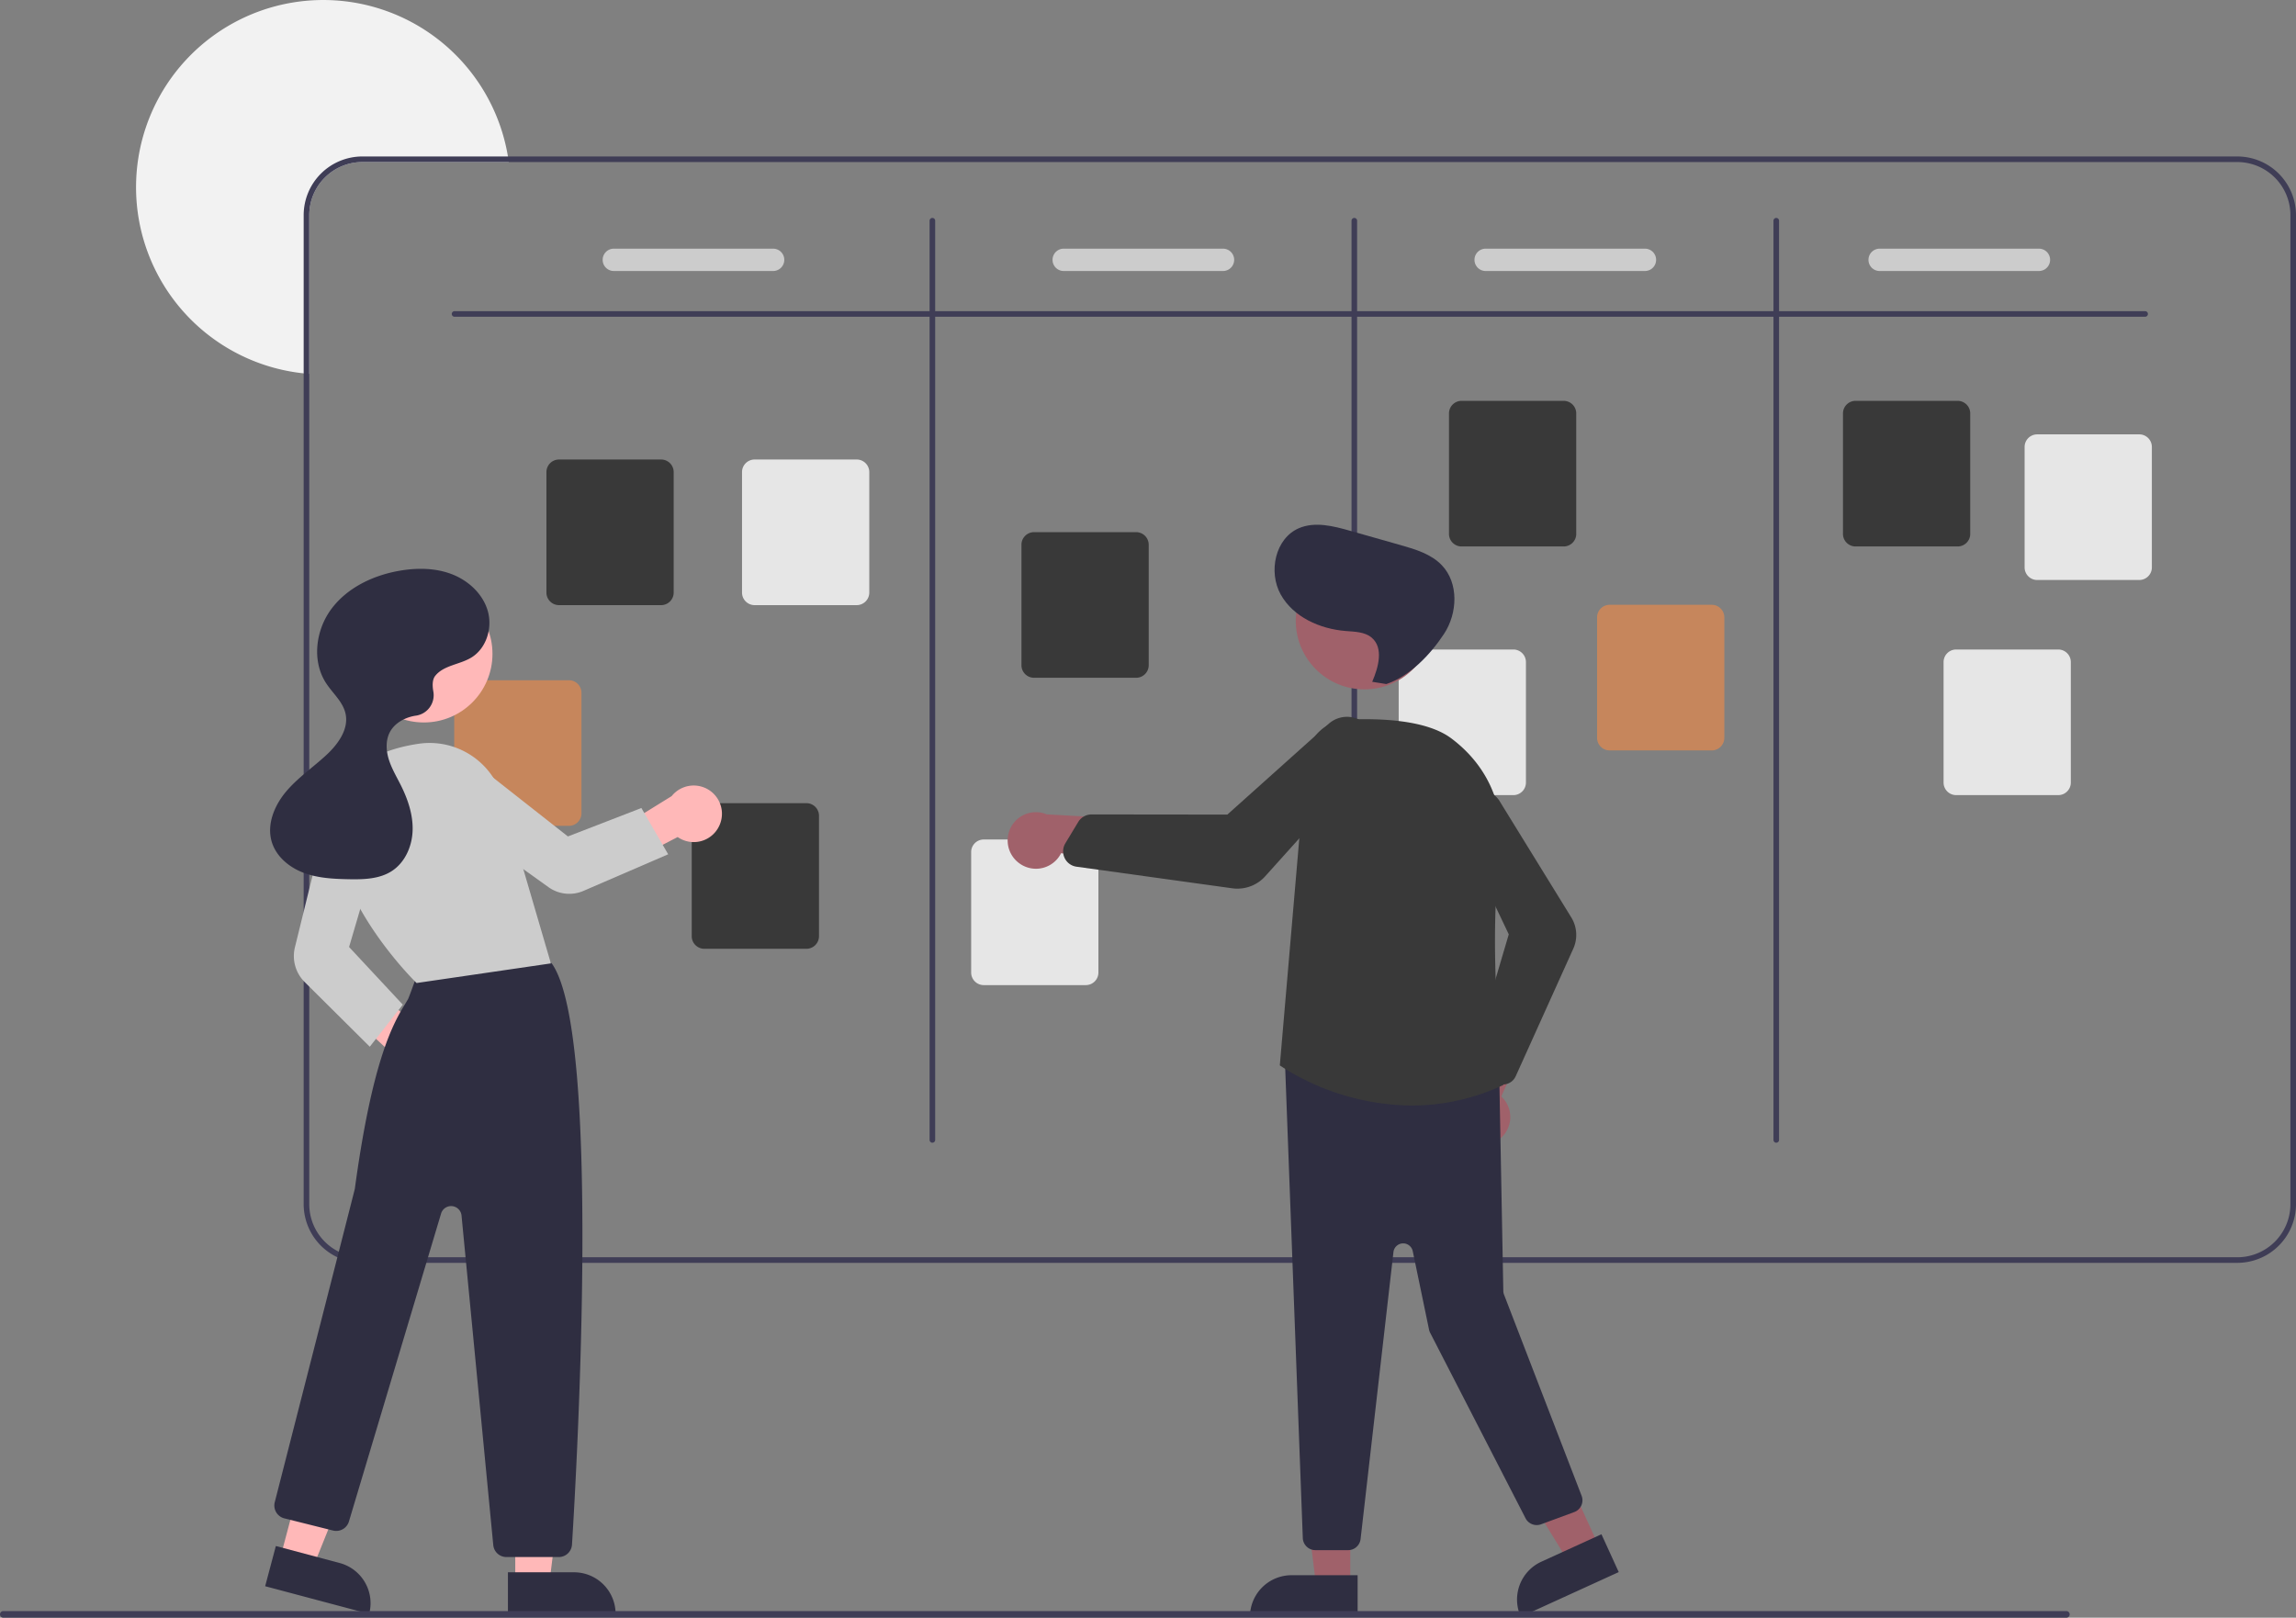 <svg xmlns="http://www.w3.org/2000/svg" width="1079.242" height="760.512" viewBox="0 0 1079.242 760.512">
  <rect x="0" y="0" width="1079.242" height="760.512" fill="#808080" stroke="none"/>
  <g id="Landing_illustration" data-name="Landing illustration" transform="translate(0 0.003)">
    <path id="Path_2" data-name="Path 2" d="M413.051,236.677H344.225a24.978,24.978,0,0,0-24.956,24.956V336.25c-.88-.053-1.76-.131-2.627-.236A88,88,0,1,1,412.657,234.05C412.8,234.917,412.932,235.8,413.051,236.677Z" transform="translate(-173.9 -160.495)" fill="#f2f2f2"/>
    <path id="Path_3" data-name="Path 3" d="M1206.756,216.495H325.421a27.613,27.613,0,0,0-27.583,27.583V709.044a27.613,27.613,0,0,0,27.583,27.583h881.335a27.613,27.613,0,0,0,27.583-27.583V244.078a27.613,27.613,0,0,0-27.583-27.583Zm24.956,492.549A24.979,24.979,0,0,1,1206.756,734H325.421a24.978,24.978,0,0,1-24.956-24.956V244.078a24.978,24.978,0,0,1,24.956-24.956h881.335a24.979,24.979,0,0,1,24.956,24.956Z" transform="translate(-155.096 -142.94)" fill="#3f3d56"/>
    <path id="Path_4" data-name="Path 4" d="M1146.8,274.492H352.151a1.313,1.313,0,1,1,0-2.627H1146.8a1.313,1.313,0,0,1,0,2.627Z" transform="translate(-138.482 -125.584)" fill="#3f3d56"/>
    <path id="Path_5" data-name="Path 5" d="M523.151,673.252a1.313,1.313,0,0,1-1.313-1.313V239.808a1.313,1.313,0,0,1,2.627,0v432.13a1.313,1.313,0,0,1-1.313,1.313Z" transform="translate(-84.88 -136.044)" fill="#3f3d56"/>
    <path id="Path_6" data-name="Path 6" d="M674.151,673.252a1.313,1.313,0,0,1-1.313-1.313V239.808a1.313,1.313,0,0,1,2.627,0v432.13a1.314,1.314,0,0,1-1.313,1.313Z" transform="translate(-37.547 -136.044)" fill="#3f3d56"/>
    <path id="Path_7" data-name="Path 7" d="M825.151,673.252a1.313,1.313,0,0,1-1.313-1.313V239.808a1.313,1.313,0,0,1,2.627,0v432.13a1.314,1.314,0,0,1-1.313,1.313Z" transform="translate(9.787 -136.044)" fill="#3f3d56"/>
    <path id="Path_8" data-name="Path 8" d="M438.619,393.421H390.625a5.917,5.917,0,0,1-5.911-5.911V330.874a5.917,5.917,0,0,1,5.911-5.911h47.994a5.917,5.917,0,0,1,5.911,5.911V387.51A5.917,5.917,0,0,1,438.619,393.421Z" transform="translate(-127.863 -108.939)" fill="#393939"/>
    <path id="Path_9" data-name="Path 9" d="M490.619,516.421H442.625a5.917,5.917,0,0,1-5.911-5.911V453.874a5.917,5.917,0,0,1,5.911-5.911h47.994a5.917,5.917,0,0,1,5.911,5.911V510.51A5.917,5.917,0,0,1,490.619,516.421Z" transform="translate(-111.563 -70.383)" fill="#393939"/>
    <path id="Path_10" data-name="Path 10" d="M608.619,419.421H560.625a5.917,5.917,0,0,1-5.911-5.911V356.874a5.917,5.917,0,0,1,5.911-5.911h47.994a5.917,5.917,0,0,1,5.911,5.911V413.51A5.917,5.917,0,0,1,608.619,419.421Z" transform="translate(-74.574 -100.789)" fill="#393939"/>
    <path id="Path_11" data-name="Path 11" d="M761.619,372.421H713.625a5.917,5.917,0,0,1-5.911-5.911V309.874a5.917,5.917,0,0,1,5.911-5.911h47.994a5.917,5.917,0,0,1,5.911,5.911V366.51a5.917,5.917,0,0,1-5.911,5.911Z" transform="translate(-26.614 -115.522)" fill="#393939"/>
    <path id="Path_12" data-name="Path 12" d="M902.619,372.421H854.625a5.917,5.917,0,0,1-5.911-5.911V309.874a5.917,5.917,0,0,1,5.911-5.911h47.994a5.917,5.917,0,0,1,5.911,5.911V366.51A5.917,5.917,0,0,1,902.619,372.421Z" transform="translate(17.584 -115.522)" fill="#393939"/>
    <path id="Path_13" data-name="Path 13" d="M967.619,384.421H919.625a5.917,5.917,0,0,1-5.91-5.911V321.874a5.917,5.917,0,0,1,5.911-5.911h47.994a5.917,5.917,0,0,1,5.911,5.911V378.51A5.917,5.917,0,0,1,967.619,384.421Z" transform="translate(37.96 -111.761)" fill="#e6e6e6"/>
    <path id="Path_14" data-name="Path 14" d="M938.619,461.421H890.625a5.917,5.917,0,0,1-5.911-5.911V398.874a5.917,5.917,0,0,1,5.911-5.911h47.994a5.917,5.917,0,0,1,5.911,5.911V455.51A5.917,5.917,0,0,1,938.619,461.421Z" transform="translate(28.869 -87.624)" fill="#e6e6e6"/>
    <path id="Path_15" data-name="Path 15" d="M814.619,445.421H766.625a5.917,5.917,0,0,1-5.911-5.911V382.874a5.917,5.917,0,0,1,5.911-5.911h47.994a5.917,5.917,0,0,1,5.911,5.911V439.51a5.917,5.917,0,0,1-5.911,5.911Z" transform="translate(-10.001 -92.639)" fill="#c6865c"/>
    <path id="Path_16" data-name="Path 16" d="M743.619,461.421H695.625a5.917,5.917,0,0,1-5.911-5.911V398.874a5.917,5.917,0,0,1,5.911-5.911h47.994a5.917,5.917,0,0,1,5.911,5.911V455.51A5.917,5.917,0,0,1,743.619,461.421Z" transform="translate(-32.257 -87.624)" fill="#e6e6e6"/>
    <path id="Path_17" data-name="Path 17" d="M590.619,529.421H542.625a5.917,5.917,0,0,1-5.911-5.911V466.874a5.917,5.917,0,0,1,5.911-5.911h47.994a5.917,5.917,0,0,1,5.911,5.911V523.51A5.917,5.917,0,0,1,590.619,529.421Z" transform="translate(-80.217 -66.308)" fill="#e6e6e6"/>
    <path id="Path_18" data-name="Path 18" d="M405.619,472.421H357.625a5.917,5.917,0,0,1-5.911-5.911V409.874a5.917,5.917,0,0,1,5.911-5.911h47.994a5.917,5.917,0,0,1,5.911,5.911V466.51A5.917,5.917,0,0,1,405.619,472.421Z" transform="translate(-138.208 -84.176)" fill="#c6865c"/>
    <path id="Path_19" data-name="Path 19" d="M508.619,393.421H460.625a5.917,5.917,0,0,1-5.911-5.911V330.874a5.917,5.917,0,0,1,5.911-5.911h47.994a5.917,5.917,0,0,1,5.911,5.911V387.51A5.917,5.917,0,0,1,508.619,393.421Z" transform="translate(-105.921 -108.939)" fill="#e6e6e6"/>
    <path id="Path_20" data-name="Path 20" d="M484.959,260H410.092a5.254,5.254,0,0,1,0-10.508h74.867a5.254,5.254,0,0,1,0,10.508Z" transform="translate(-121.555 -132.596)" fill="#ccc"/>
    <path id="Path_21" data-name="Path 21" d="M645.959,260H571.092a5.254,5.254,0,0,1,0-10.508h74.867a5.254,5.254,0,0,1,0,10.508Z" transform="translate(-71.087 -132.596)" fill="#ccc"/>
    <path id="Path_22" data-name="Path 22" d="M796.959,260H722.092a5.254,5.254,0,1,1,0-10.508h74.867a5.254,5.254,0,0,1,0,10.508Z" transform="translate(-23.754 -132.596)" fill="#ccc"/>
    <path id="Path_23" data-name="Path 23" d="M937.959,260H863.092a5.254,5.254,0,1,1,0-10.508h74.867a5.254,5.254,0,1,1,0,10.508Z" transform="translate(20.444 -132.596)" fill="#ccc"/>
    <path id="Path_24" data-name="Path 24" d="M348.933,562.935a13.208,13.208,0,0,1-11.427-16.722l-33.668-31.341,17.8-4.516,33.107,26.852a13.28,13.28,0,0,1-5.813,25.725Z" transform="translate(-153.215 -50.825)" fill="#ffb8b8"/>
    <path id="Path_25" data-name="Path 25" d="M184.4,581.076h16.1l7.66-62.111H184.4Z" transform="translate(57.803 162.678)" fill="#ffb8b8"/>
    <path id="Path_26" data-name="Path 26" d="M0,0H50.609V19.553H19.554A19.553,19.553,0,0,1,0,0H0Z" transform="translate(289.363 758.707) rotate(179.997)" fill="#2f2e41"/>
    <path id="Path_27" data-name="Path 27" d="M100.345,571.725l15.562,4.143,23.381-58.05L116.322,511.7Z" transform="translate(31.454 160.402)" fill="#ffb8b8"/>
    <path id="Path_28" data-name="Path 28" d="M0,0H50.609V19.553H19.554A19.553,19.553,0,0,1,0,0H0Z" transform="matrix(-0.966, -0.257, 0.257, -0.966, 173.525, 758.709)" fill="#2f2e41"/>
    <path id="Path_29" data-name="Path 29" d="M421.029,786.077H396.458a6.212,6.212,0,0,1-6.208-5.639l-14.917-154.9a4.922,4.922,0,0,0-9.616-.939L322.408,769.344a6.229,6.229,0,0,1-7.487,4.264l-22.858-5.716a6.236,6.236,0,0,1-4.528-7.6c.373-1.458,37.316-145.831,37.639-147.316,8.37-61.69,18.385-78.222,23.765-87.1.445-.735.855-1.411,1.223-2.05.461-.8,3.3-8.727,5.1-13.876a6.291,6.291,0,0,1,3.2-3.911c22.606-11.561,49.055-3.558,56.622-.83a6.15,6.15,0,0,1,3.071,2.384c22.7,34.244,11.561,233.128,9.1,272.65a6.241,6.241,0,0,1-6.223,5.836Z" transform="translate(-158.387 -54.083)" fill="#2f2e41"/>
    <circle id="Ellipse_1" data-name="Ellipse 1" cx="32.26" cy="32.26" r="32.26" transform="translate(166.971 275.123)" fill="#ffb8b8"/>
    <path id="Path_30" data-name="Path 30" d="M347.452,539.267l-.232-.224c-.435-.421-43.417-42.53-37.855-81.467,2.379-16.654,15.854-27.3,38.967-30.775a35.641,35.641,0,0,1,39.4,25.115l22.854,78.131Z" transform="translate(-151.638 -77.139)" fill="#ccc"/>
    <path id="Path_31" data-name="Path 31" d="M330.012,563.149l-30.628-30.434a17.255,17.255,0,0,1-4.571-16.276l14.827-60.313a13.6,13.6,0,1,1,26.254,7.084l-15.609,53.059,25.243,27.106Z" transform="translate(-156.197 -71.07)" fill="#ccc"/>
    <path id="Path_32" data-name="Path 32" d="M460.989,460.575a13.208,13.208,0,0,1-19.549,5.292l-40.887,21.192,1.807-18,36.248-22.433a13.279,13.279,0,0,1,22.382,13.951Z" transform="translate(-122.898 -72.363)" fill="#ffb8b8"/>
    <path id="Path_33" data-name="Path 33" d="M455.158,477.114,415.3,494.338a16.824,16.824,0,0,1-16.388-1.758l-50.685-36.316a13.6,13.6,0,1,1,16.333-21.743l43.461,34.205,34.544-13.365Z" transform="translate(-141.081 -75.502)" fill="#ccc"/>
    <path id="Path_34" data-name="Path 34" d="M363.441,414.4c3.98-4.986,11.415-5.255,16.882-8.544,7.161-4.309,10.121-13.937,7.814-21.969s-9.113-14.292-16.915-17.286-16.483-3.031-24.714-1.584c-12.255,2.155-24.32,7.874-31.795,17.822s-9.376,24.517-2.6,34.954c3.113,4.8,7.919,8.757,9.162,14.339,1.632,7.328-3.509,14.4-9.016,19.5-6.274,5.814-13.472,10.683-18.969,17.236s-9.162,15.507-6.654,23.685c2.1,6.852,8.217,11.9,14.923,14.427s14.01,2.893,21.175,3.033c6.958.136,14.348-.033,20.209-3.785,6.275-4.016,9.625-11.635,9.872-19.081s-2.241-14.74-5.575-21.4c-1.988-3.971-4.3-7.818-5.619-12.058s-1.549-9.05.566-12.954c2.223-4.1,6.721-6.579,11.3-7.479.238-.047.49-.089.753-.126a9.718,9.718,0,0,0,8.319-11.332C362.034,418.887,362.079,416.1,363.441,414.4Z" transform="translate(-158.861 -96.676)" fill="#2f2e41"/>
    <path id="Path_35" data-name="Path 35" d="M488.9,582.123H472.8l-7.66-62.111H488.9Z" transform="translate(145.804 163.006)" fill="#a0616a"/>
    <path id="Path_36" data-name="Path 36" d="M466.879,563.8h31.055V583.35H447.325A19.553,19.553,0,0,1,466.879,563.8Z" transform="translate(140.221 176.731)" fill="#2f2e41"/>
    <path id="Path_37" data-name="Path 37" d="M583.5,566.9l-14.646,6.689-32.776-53.312L557.7,510.4Z" transform="translate(168.042 159.993)" fill="#a0616a"/>
    <path id="Path_38" data-name="Path 38" d="M19.554,0H50.609V19.553H0A19.554,19.554,0,0,1,19.554,0Z" transform="translate(706.733 742.302) rotate(-24.548)" fill="#2f2e41"/>
    <path id="Path_39" data-name="Path 39" d="M730.734,583.429a13.208,13.208,0,0,0,1.052-20.225l18.929-42.95-24.048,4.075L712.379,564.49a13.28,13.28,0,0,0,18.355,18.939Z" transform="translate(-26.085 -47.723)" fill="#a0616a"/>
    <path id="Path_40" data-name="Path 40" d="M678.693,771.612H663.31a5.933,5.933,0,0,1-5.9-5.482l-8.389-224.023a5.91,5.91,0,0,1,6.469-6.311l88.967,9.448a5.912,5.912,0,0,1,5.336,5.771l1.864,98.819a4.586,4.586,0,0,0,.307,1.568l36.495,94.639a5.909,5.909,0,0,1-3.472,7.672L769.4,759.456a5.912,5.912,0,0,1-7.3-2.842L717.272,669.44a5.878,5.878,0,0,1-.531-1.5l-7.659-36.9a4.6,4.6,0,0,0-9.068.411L684.566,766.373a5.909,5.909,0,0,1-5.872,5.239Z" transform="translate(-45.016 -42.86)" fill="#2f2e41"/>
    <circle id="Ellipse_2" data-name="Ellipse 2" cx="32.26" cy="32.26" r="32.26" transform="translate(609.077 259.564)" fill="#a0616a"/>
    <path id="Path_41" data-name="Path 41" d="M709.053,599.537a115.144,115.144,0,0,1-61.566-18.649l-.314-.217.032-.38,12.34-143.714a20.255,20.255,0,0,1,19.175-18.469c15.993-.735,37.474.192,48.974,8.756,17.378,12.943,25.754,32.434,22.98,53.474-5.753,43.632.764,102.489,1.526,109.056l.055.473-.433.2a101.485,101.485,0,0,1-42.77,9.471Z" transform="translate(-45.592 -79.805)" fill="#393939"/>
    <path id="Path_42" data-name="Path 42" d="M732.478,581.718a6.577,6.577,0,0,1-4.834-2.131l-7.057-7.7a6.6,6.6,0,0,1-1.457-6.3l16.091-54.461-24.483-51.414a11.57,11.57,0,0,1,20.634-10.46L764.6,503.163a15.7,15.7,0,0,1,.946,14.708l-27.07,59.979a6.551,6.551,0,0,1-4.947,3.783A6.639,6.639,0,0,1,732.478,581.718Z" transform="translate(-26.018 -71.886)" fill="#393939"/>
    <path id="Path_43" data-name="Path 43" d="M555.195,475.173a13.208,13.208,0,0,0,19.7-4.7l46.547,6.037-10.7-21.92-42.562-2.372a13.28,13.28,0,0,0-12.988,22.954Z" transform="translate(-76.124 -69.373)" fill="#a0616a"/>
    <path id="Path_44" data-name="Path 44" d="M651.567,497.852a17.646,17.646,0,0,1-2.422-.167l-73.228-10.156a7.278,7.278,0,0,1-5.583-4.087,7.42,7.42,0,0,1-.417-1.089h0a7.308,7.308,0,0,1,.755-5.821l6.06-10.047a7.335,7.335,0,0,1,6.247-3.528h.01l63.829.073,47.671-42.71a12.918,12.918,0,0,1,17.705,18.8l-47.567,52.9a17.553,17.553,0,0,1-13.058,5.824Z" transform="translate(-69.901 -80.082)" fill="#393939"/>
    <path id="Path_45" data-name="Path 45" d="M691.187,422.144c2.948-6.823,5.443-15.909-.212-20.733-3.28-2.8-8-2.8-12.3-3.152-12.107-.981-24.569-6.551-30.487-17.159s-2.613-26.38,8.551-31.166c7.525-3.226,16.152-1.028,24.029,1.205l23.65,6.706c7.027,1.993,14.405,4.19,19.464,9.459,8.068,8.4,7.465,22.607,1.057,32.335s-16.059,19.874-27.107,23.567Z" transform="translate(-46.181 -101.622)" fill="#2f2e41"/>
    <path id="Path_46" data-name="Path 46" d="M1160.449,740.251H190.726a1.564,1.564,0,1,1,0-3.128h969.723a1.564,1.564,0,0,1,0,3.128Z" transform="translate(-189.162 20.258)" fill="#3f3d56"/>
  </g>
</svg>
